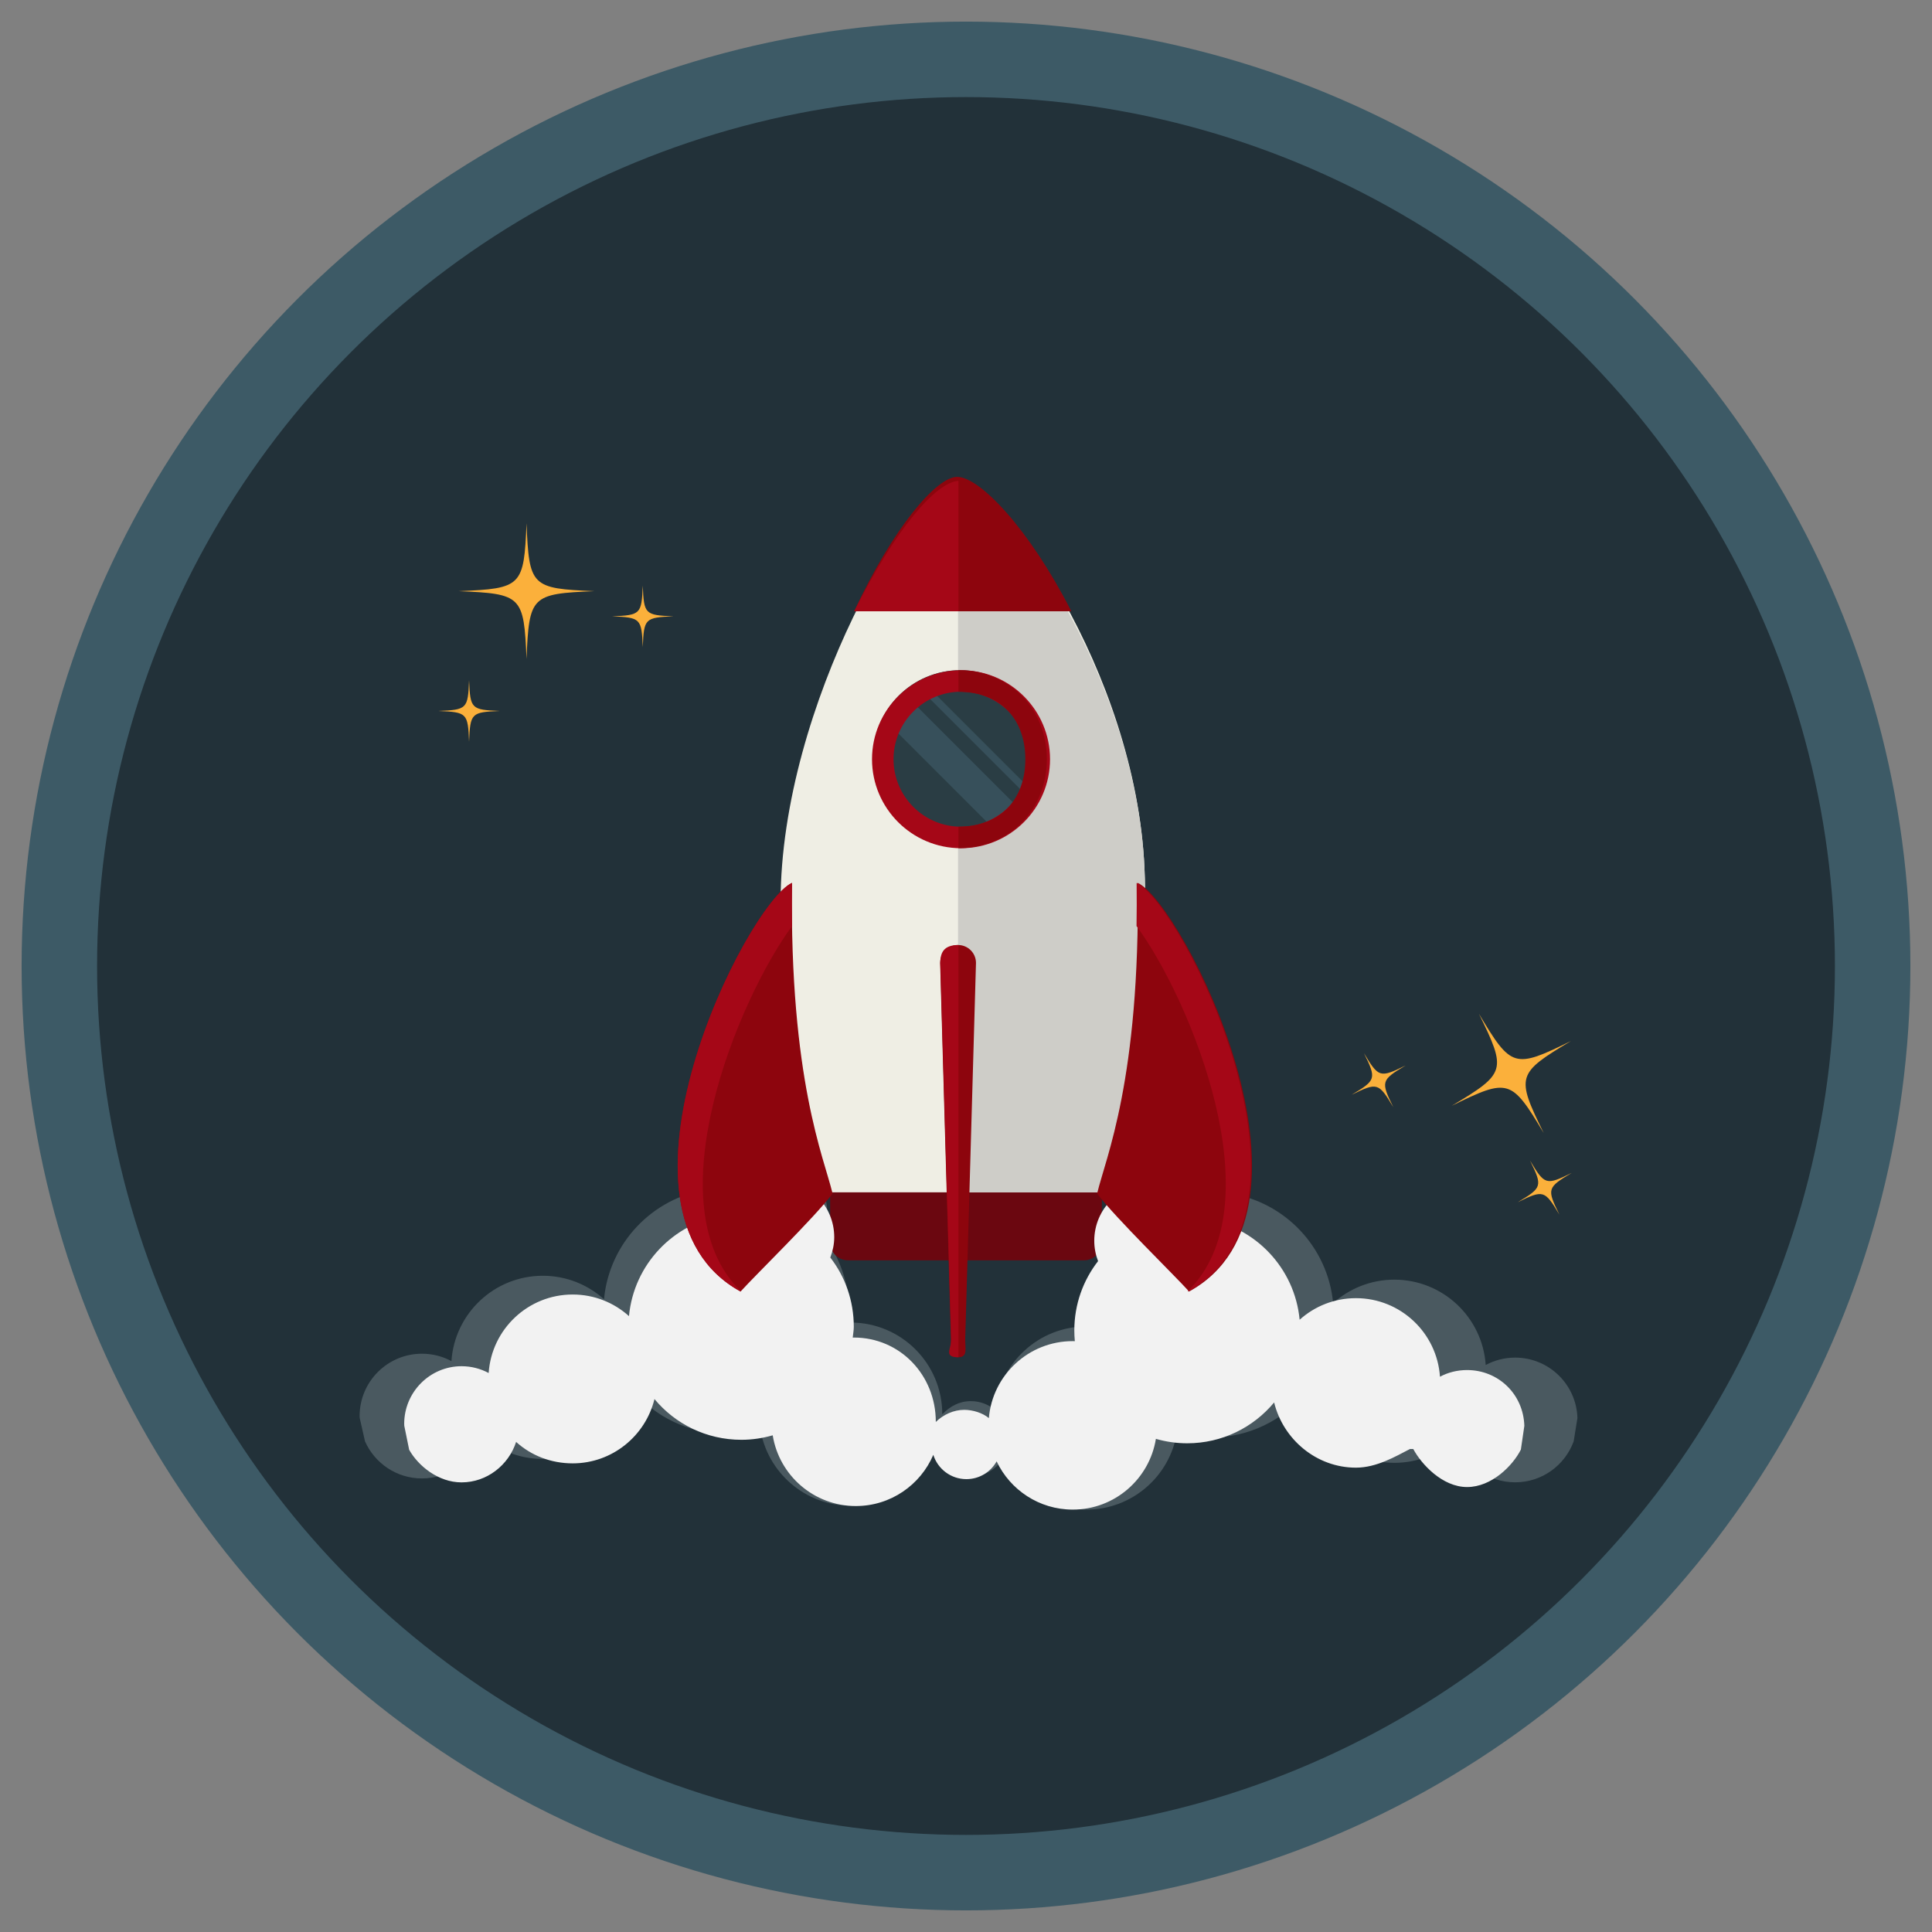 <?xml version="1.0" ?><!DOCTYPE svg  PUBLIC '-//W3C//DTD SVG 1.1//EN'  'http://www.w3.org/Graphics/SVG/1.1/DTD/svg11.dtd'><svg enable-background="new 0 0 256 256" height="256px" id="Layer_1" version="1.1" viewBox="0 0 256 256" width="256px" xml:space="preserve" xmlns="http://www.w3.org/2000/svg" xmlns:xlink="http://www.w3.org/1999/xlink"><rect x="0" y="0" width="256" height="256" fill="#808080" stroke="none"/><circle cx="128" cy="128" fill="#223139" r="120.136" stroke="#3D5A66" stroke-miterlimit="10" stroke-width="10"/><g><path d="M209.018,187.894c-0.137-4.442-3.773-8.004-8.25-8.004c-1.411,0-2.74,0.356-3.904,0.979   c-0.424-6.314-5.68-11.308-12.104-11.308c-3.12,0-5.963,1.177-8.113,3.112c-0.696-7.434-6.392-13.414-13.69-14.541   c-1.243-2.992-4.191-5.098-7.633-5.098c-4.563,0-8.263,3.699-8.263,8.264c0,1.035,0.198,2.021,0.547,2.936   c-2.142,2.756-3.422,6.215-3.422,9.975c0,0.524,0.028,1.044,0.076,1.557c-0.1-0.002-0.199-0.008-0.3-0.008   c-6.35,0-11.558,4.879-12.088,11.09c-0.871-0.742-1.998-1.191-3.232-1.191c-1.517,0-2.754,0.678-3.787,1.746   c0-0.01,0-0.017,0-0.025c0-6.702-5.434-12.136-12.136-12.136c-0.101,0-0.199,0.005-0.3,0.009c0.049-0.514,0.076-1.032,0.076-1.558   c0-3.761-1.279-7.219-3.422-9.974c0.348-0.915,0.547-1.901,0.547-2.937c0-4.564-3.699-8.263-8.263-8.263   c-3.441,0-6.391,2.104-7.633,5.098c-7.298,1.127-12.994,7.105-13.69,14.539c-2.148-1.935-4.993-3.111-8.112-3.111   c-6.424,0-11.679,4.992-12.105,11.309c-1.163-0.625-2.492-0.98-3.904-0.98c-4.563,0-8.263,3.699-8.263,8.263   c0,0.087,0.012,0.171,0.014,0.258l0.703,3.099c1.288,2.889,4.179,4.906,7.546,4.906c3.678,0,6.791-2.403,7.862-5.725   c2.152,1.953,5.011,3.143,8.147,3.143c5.704,0,10.486-3.938,11.785-9.239c2.983,3.593,7.485,5.882,12.521,5.882   c1.565,0,3.078-0.226,4.511-0.639c0.931,5.779,5.938,10.193,11.979,10.193c5.011,0,9.305-3.04,11.157-7.375   c0.634,2.029,2.527,3.501,4.766,3.501c1.872,0,3.503-1.032,4.357-2.558c1.944,4.105,6.119,6.947,10.963,6.947   c6.041,0,11.05-4.414,11.979-10.192c1.434,0.413,2.946,0.639,4.512,0.639c5.037,0,9.537-2.289,12.521-5.882   c1.299,5.303,6.081,9.238,11.785,9.238c2.966,0,5.676-1.072,7.783-2.84h0.475c1.16,3.162,4.188,5.422,7.75,5.422   c3.564,0,6.593-2.26,7.752-5.422L209.018,187.894z" fill="#4A5960"/><path d="M146,164.624c0,1.312-1.063,2.376-2.375,2.376h-31.25c-1.312,0-2.375-1.064-2.375-2.376v-6.248   c0-1.312,1.063-2.376,2.375-2.376h31.25c1.312,0,2.375,1.064,2.375,2.376V164.624z" fill="#6B0710"/><path d="M145.744,157.992c3.856-13.152,6.553-28.396,5.903-42.986c-1.167-26.141-19.245-51.298-24.819-51.298   c-5.575,0-23.394,29.644-23.394,55.811c0,11.959,2.824,25.911,6.599,38.473H145.744z" fill="#EFEEE4"/><path d="M151.645,115.006c-1.149-25.277-18.418-49.633-24.697-51.215v94.201h18.68   C149.559,144.84,152.308,129.597,151.645,115.006z" fill="#CECDC8"/><path d="M141.96,81c-5.626-11-12.158-17.812-15.132-17.812c-2.762,0-8.532,6.812-13.649,17.812H141.96z" fill="#8D050D"/><path d="M127.896,177.469c0,1.311,0.361,2.374-0.949,2.374l0,0c-1.313,0-0.95-1.063-0.95-2.374l-1.425-49.875   c0-1.313,1.063-2.375,2.375-2.375l0,0c1.311,0,2.375,1.063,2.375,2.375L127.896,177.469z" fill="#8D050D"/><path d="M124.598,127.594c0-1.313,0.402-2.375,2.402-2.375v54.624c-2,0-0.963-1.063-0.963-2.374L124.598,127.594z" fill="#A50717"/><path d="M127,81h-13.821C118.73,70,124,63.898,127,63.716V81z" fill="#A50717"/><circle cx="127.213" cy="100.282" fill="#2A3D44" r="11.479"/><rect fill="#37505B" height="20.424" transform="matrix(0.707 -0.707 0.707 0.707 -34.864 119.35)" width="4.275" x="124.515" y="91.553"/><rect fill="#37505B" height="20.424" transform="matrix(0.707 -0.707 0.707 0.707 -31.681 120.626)" width="0.948" x="129.369" y="88.363"/><path d="M127.341,112.393c-6.503,0-11.794-5.29-11.794-11.793s5.291-11.793,11.794-11.793   s11.794,5.29,11.794,11.793S133.844,112.393,127.341,112.393z M127.341,91.656c-4.932,0-8.943,4.011-8.943,8.943   c0,4.931,4.012,8.943,8.943,8.943s8.944-4.013,8.944-8.943C136.285,95.667,132.272,91.656,127.341,91.656z" fill="#A50717"/><path d="M127,88.808v2.853c6,0.043,8.863,4.035,8.863,8.939c0,4.904-2.863,8.896-8.863,8.939v2.853   c7-0.044,11.714-5.316,11.714-11.792S134,88.852,127,88.808z" fill="#8D050D"/><path d="M201.983,188.934c-0.127-4.227-3.472-7.395-7.588-7.395c-1.3,0-2.521,0.311-3.592,0.885   c-0.391-5.811-5.225-10.41-11.133-10.41c-2.87,0-5.485,1.079-7.462,2.858c-0.641-6.836-5.879-12.339-12.593-13.376   c-1.143-2.752-3.854-4.689-7.02-4.689c-4.197,0-7.6,3.402-7.6,7.599c0,0.954,0.182,1.86,0.503,2.7   c-1.971,2.534-3.146,5.717-3.146,9.176c0,0.482,0.024,0.959,0.068,1.431c-0.092-0.002-0.183-0.007-0.275-0.007   c-5.841,0-10.629,4.486-11.118,10.201c-0.801-0.684-2.124-1.096-3.261-1.096c-1.393,0-2.768,0.623-3.768,1.605   c0-0.008,0-0.017,0-0.023c0-6.164-4.713-11.162-10.875-11.162c-0.094,0-0.042,0.005-0.133,0.007   c0.044-0.472,0.141-0.948,0.141-1.433c0-3.458-1.142-6.64-3.112-9.174c0.319-0.84,0.521-1.748,0.521-2.7   c0-4.198-3.395-7.6-7.591-7.6c-3.166,0-5.874,1.937-7.015,4.688c-6.715,1.037-11.95,6.537-12.591,13.373   c-1.977-1.779-4.591-2.862-7.461-2.862c-5.908,0-10.742,4.593-11.132,10.402c-1.071-0.575-2.292-0.901-3.592-0.901   c-4.197,0-7.6,3.434-7.6,7.633c0,0.08,0.01,0.27,0.013,0.27l0.646,3.17c1.185,2.114,3.845,4.319,6.941,4.319   c3.382,0,6.246-2.307,7.23-5.361c1.981,1.796,4.609,2.841,7.494,2.841c5.247,0,9.645-3.644,10.84-8.521   c2.744,3.304,6.884,5.398,11.517,5.398c1.44,0,2.831-0.214,4.15-0.594c0.854,5.315,5.461,9.372,11.018,9.372   c4.608,0,8.559-2.799,10.262-6.783c0.584,1.865,2.325,3.219,4.384,3.219c1.722,0,3.221-0.951,4.007-2.354   c1.789,3.774,5.628,6.39,10.084,6.39c5.557,0,10.162-4.06,11.018-9.374c1.319,0.38,2.71,0.587,4.15,0.587   c4.632,0,8.772-2.105,11.517-5.41c1.194,4.877,5.594,8.639,10.84,8.639c2.728,0,5.221-1.471,7.159-2.471h0.438   c1.064,2,3.85,5.039,7.128,5.039c3.277,0,6.063-2.848,7.129-4.961L201.983,188.934z" fill="#F2F2F2"/><path d="M104.939,116.985c-6.017,2.851-26.44,43.383-6.809,54.148c2.011-2.227,9.816-9.815,12.191-12.982   C109.181,153.367,104.622,143.11,104.939,116.985z" fill="#8D050D"/><path d="M104.951,122.709c-0.028-1.82-0.037-3.719-0.012-5.724c-6.017,2.851-26.44,43.383-6.809,54.148   c0.012-0.013,0.025-0.026,0.037-0.039C86.489,159.758,97.795,132.43,104.951,122.709z" fill="#A50717"/><path d="M150.756,116.985c6.016,2.851,26.441,43.383,6.808,54.148c-2.011-2.227-9.816-9.815-12.19-12.982   C146.514,153.367,151.072,143.11,150.756,116.985z" fill="#8D050D"/><path d="M150.597,122.709c0.028-1.82,0.037-3.719,0.013-5.724c6.016,2.851,26.441,43.383,6.808,54.148   c-0.012-0.013-0.025-0.026-0.036-0.039C169.059,159.758,157.752,132.43,150.597,122.709z" fill="#A50717"/><path d="M78.757,78.331c-8.364,0.345-8.646,0.625-8.99,8.989c-0.346-8.363-0.624-8.644-8.991-8.989   c8.367-0.346,8.646-0.625,8.991-8.99C70.111,77.706,70.393,77.985,78.757,78.331z" fill="#FBB03B"/><path d="M66.227,94.208c-3.788,0.156-3.915,0.283-4.071,4.071c-0.156-3.789-0.283-3.916-4.071-4.071   c3.788-0.156,3.915-0.283,4.071-4.072C62.312,93.925,62.438,94.052,66.227,94.208z" fill="#FBB03B"/><path d="M89.242,81.667c-3.79,0.156-3.916,0.283-4.072,4.071c-0.157-3.789-0.283-3.915-4.072-4.071   c3.789-0.157,3.915-0.283,4.072-4.071C85.326,81.384,85.452,81.51,89.242,81.667z" fill="#FBB03B"/><path d="M204.55,150.133c-4.297-7.186-4.677-7.298-12.19-3.608c7.184-4.296,7.297-4.677,3.606-12.19   c4.298,7.186,4.676,7.297,12.192,3.607C200.971,142.238,200.859,142.618,204.55,150.133z" fill="#FBB03B"/><path d="M184.616,146.701c-1.944-3.254-2.116-3.305-5.521-1.635c3.255-1.945,3.306-2.117,1.634-5.521   c1.945,3.254,2.118,3.306,5.522,1.634C182.997,143.126,182.945,143.297,184.616,146.701z" fill="#FBB03B"/><path d="M206.623,160.938c-1.946-3.254-2.117-3.305-5.521-1.635c3.255-1.945,3.306-2.117,1.635-5.521   c1.945,3.254,2.116,3.304,5.52,1.635C205.002,157.363,204.951,157.533,206.623,160.938z" fill="#FBB03B"/></g></svg>